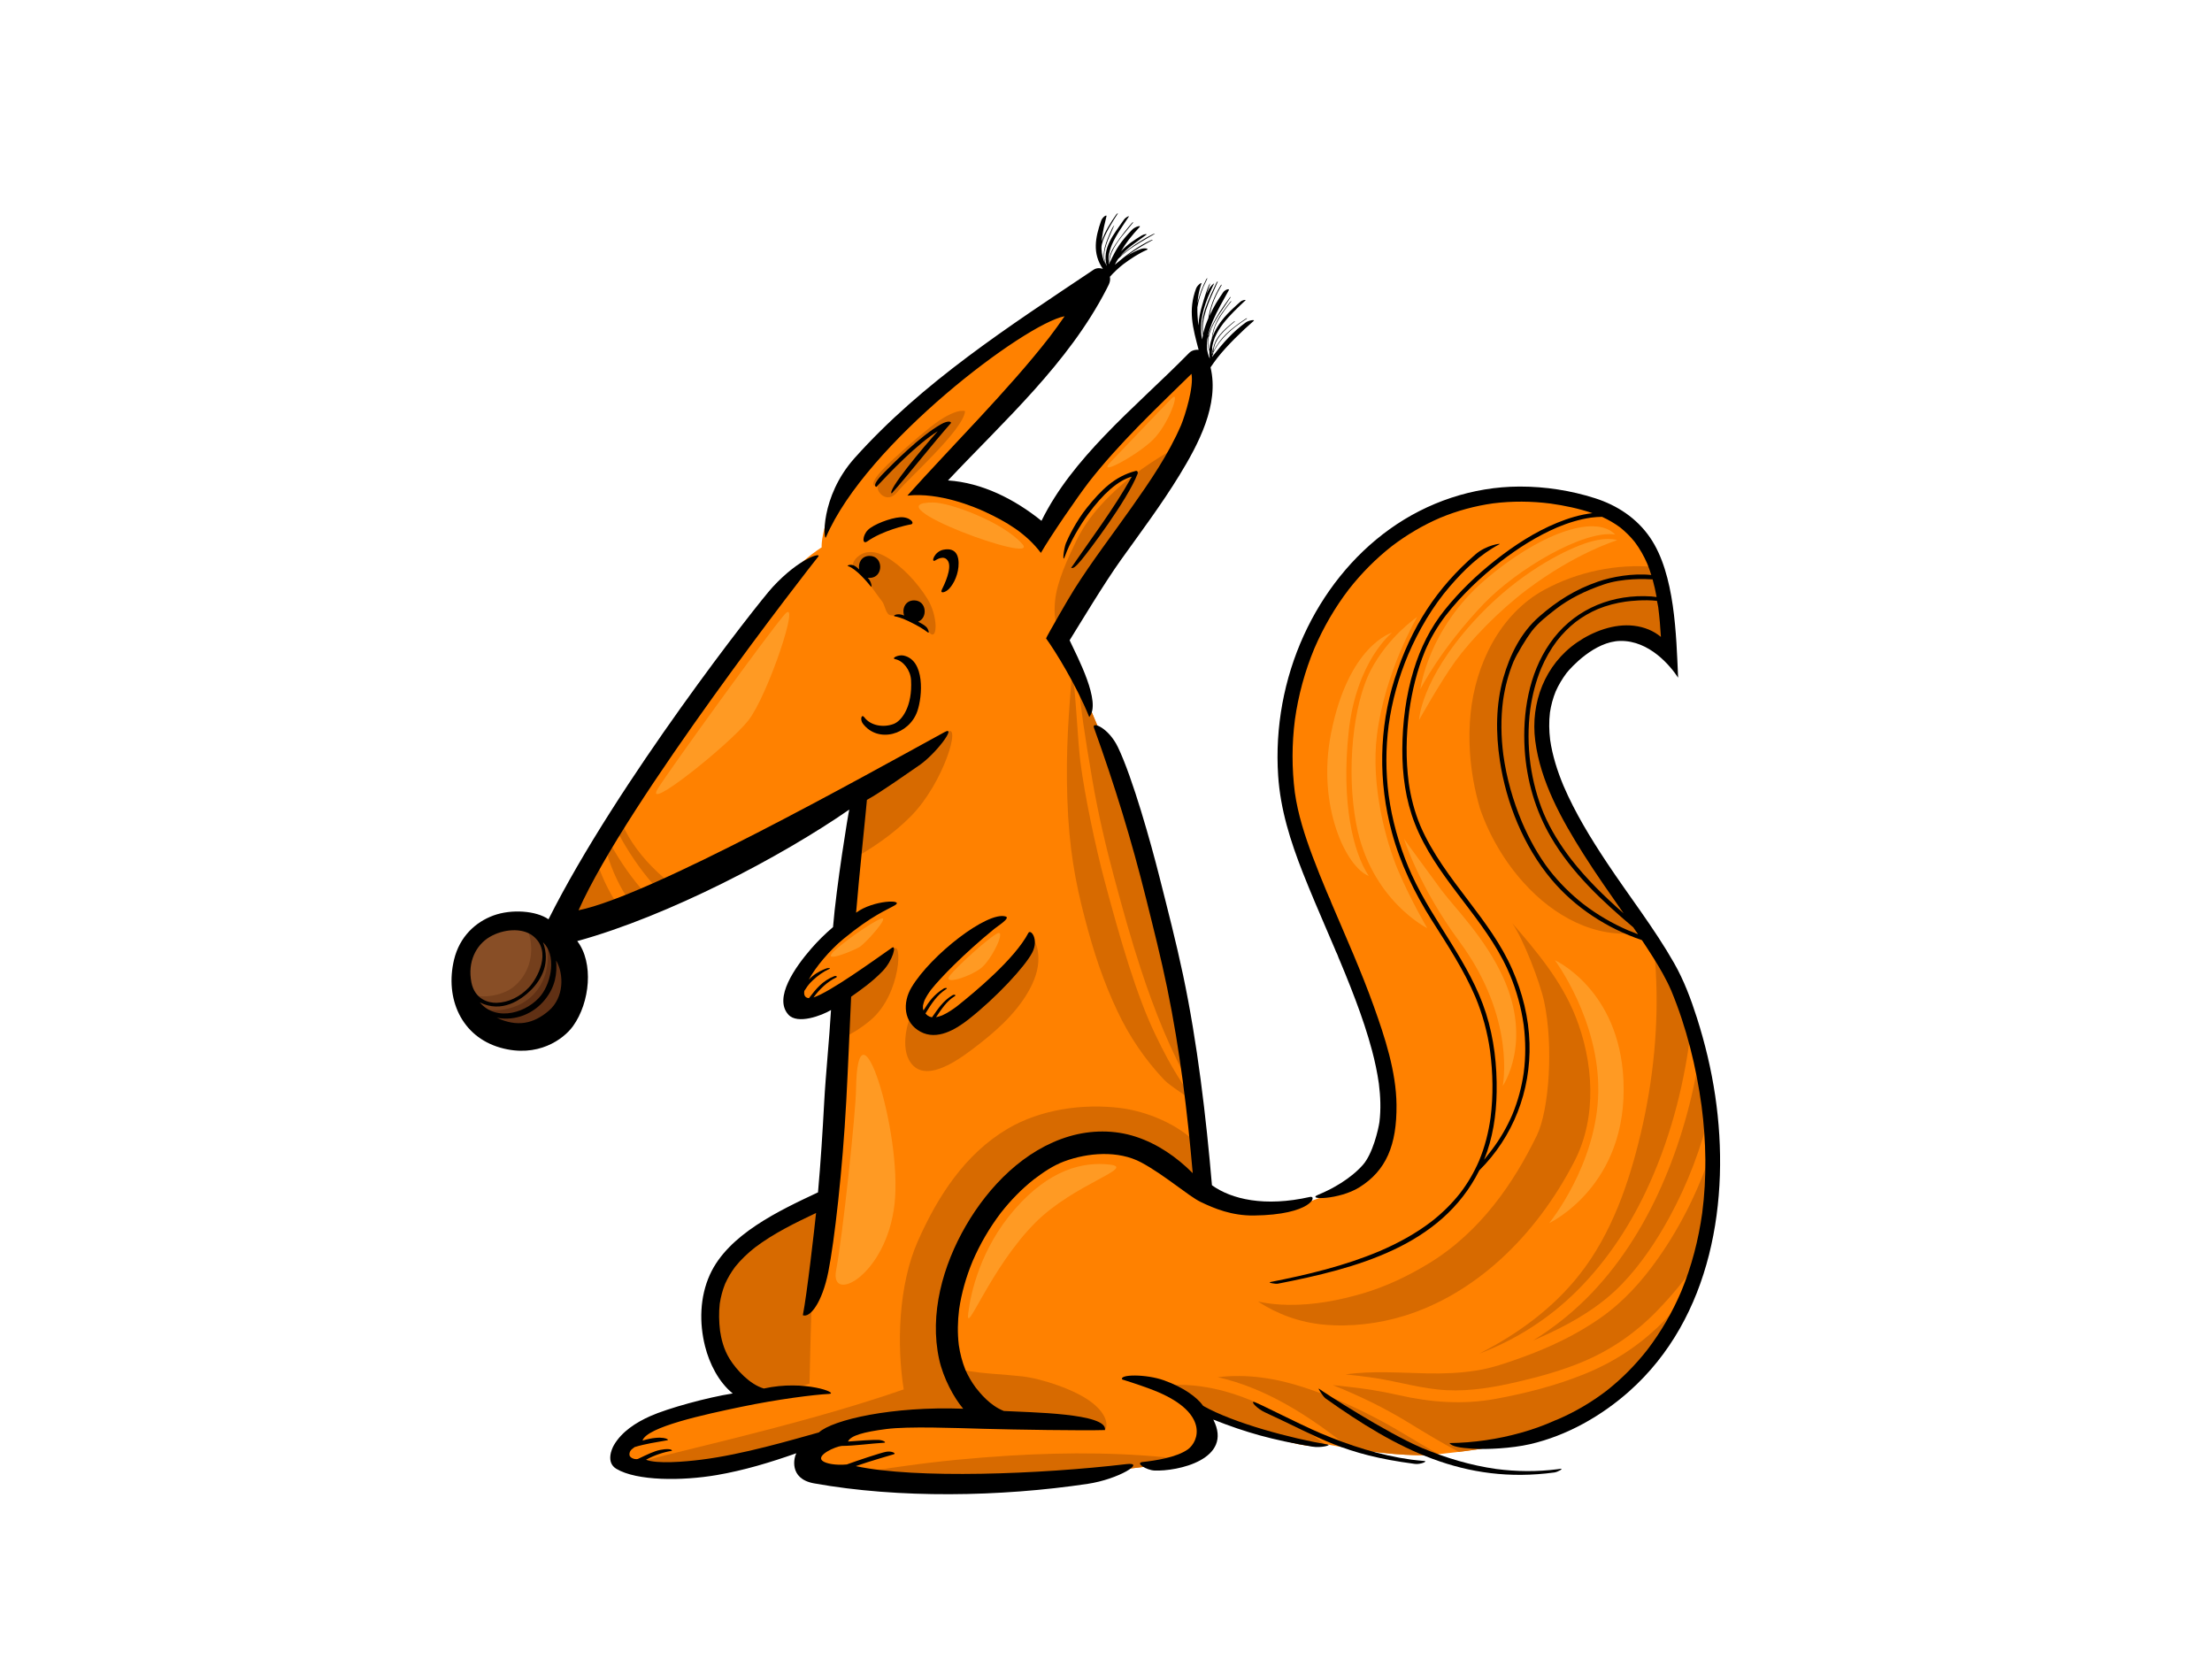 <?xml version="1.0" encoding="utf-8"?>
<!-- Generator: Adobe Illustrator 17.0.0, SVG Export Plug-In . SVG Version: 6.00 Build 0)  -->
<!DOCTYPE svg PUBLIC "-//W3C//DTD SVG 1.1//EN" "http://www.w3.org/Graphics/SVG/1.1/DTD/svg11.dtd">
<svg version="1.1" id="Layer_1" xmlns="http://www.w3.org/2000/svg" xmlns:xlink="http://www.w3.org/1999/xlink" x="0px" y="0px"
	 width="800px" height="600px" viewBox="0 0 800 600" enable-background="new 0 0 800 600" xml:space="preserve">
<g>
	<path fill="#884E26" d="M187.472,332.856c-11.072-0.098-24.441,6.696-19.769,24.754c4.667,18.058,29.113,25.375,38.451,9.03
		C215.491,350.293,204.286,333.015,187.472,332.856z"/>
	<path fill="#743F1C" d="M189.153,332.931c1.1,1.835,1.943,3.798,2.44,5.86c1.61,6.645-0.419,13.757-5.87,18.126
		c-4.341,3.475-12.395,4.573-17.604,2.112c5.55,17.011,28.941,23.515,38.034,7.61C215.179,350.843,205.015,334.181,189.153,332.931z
		"/>
	<path fill="#603014" d="M196.704,334.834c0.038,0.164,0.086,0.326,0.124,0.49c1.29,5.479,2.055,11.602,0.356,17.089
		c-1.787,5.767-6.009,10.017-11.758,11.9c-3.861,1.264-8.157,1.597-11.991-0.008c-1.429-0.593-2.761-1.318-4.031-2.125
		c7.218,14.603,28.242,19.343,36.749,4.46C213.639,353.538,207.923,339.837,196.704,334.834z"/>
	<path fill="#FF8100" d="M204.806,332.308c2.501-5.28,16.233-34.142,34.145-61.566c17.909-27.429,29.66-41.416,39.177-54.295
		c9.515-12.869,19.03-18.467,19.03-18.467s-1.121-17.351,24.067-41.418c25.185-24.07,74.44-52.612,74.44-52.612
		s-11.751,24.065-25.748,38.62c-13.992,14.55-32.459,32.459-32.459,32.459s13.99,1.121,22.947,6.158
		c8.952,5.04,15.671,11.753,15.671,11.753s10.633-17.346,25.185-32.461c14.552-15.113,31.906-29.1,31.906-29.1
		s6.156,10.07-4.48,29.663c-10.633,19.587-45.333,69.958-45.333,69.958s8.394,19.03,18.469,43.1
		c10.075,24.067,16.789,50.936,24.067,87.314c7.276,36.381,8.394,67.164,8.394,67.164s1.779,6.943,18.469,7.839
		c16.322,0.871,23.853-1.688,37.252-9.946c8.649-5.325,17.038-25.319,5.287-54.982c-11.756-29.665-42.539-88.993-27.984-125.934
		c14.553-36.941,38.615-66.606,87.87-67.164c49.258-0.558,49.815,61.006,49.815,61.006s-8.397-7.836-15.11-10.635
		c-6.716-2.796-25.188,6.716-29.665,20.15c-4.477,13.432-3.917,27.987,7.836,45.898c11.751,17.909,32.464,45.893,42.539,72.76
		c10.07,26.866,17.904,81.159-9.52,118.1c-27.427,36.939-67.722,38.62-81.156,40.296c-13.432,1.681-39.682-3.521-39.682-3.521
		s-3.415,2.405-17.967-2.075c-14.55-4.48-26.864-8.394-26.864-8.394s10.635,12.314-7.836,16.228
		c-18.469,3.919-44.215,5.04-68.843,6.721c-24.63,1.676-54.293,1.113-62.129-1.681c-7.836-2.799-3.917-10.075-3.917-10.075
		s-32.088,9.861-50.933,8.954c-18.845-0.908-24.628-3.359-15.113-12.874c9.518-9.515,18.472-7.837,29.663-11.193
		c11.198-3.359,15.113-4.477,15.113-4.477s-24.067-10.075-12.871-38.06c11.196-27.987,39.74-29.665,39.74-29.665l5.037-75.001
		c0,0-10.075,7.836-14.555,0.56c-4.477-7.276,16.791-26.309,16.791-26.309l3.92-46.454c0,0-22.947,13.992-54.293,27.984
		C223.838,330.63,199.768,342.941,204.806,332.308z"/>
	<path fill="#D76A00" d="M353.868,362.445c-3.561,3.821-7.842,8.096-12.985,9.641c-4.689,1.411-8.768-0.727-10.908-5.023
		c-0.071-0.141-0.121-0.282-0.164-0.422c-1.045,1.989-1.698,4.21-2.064,6.386c-0.563,3.326-0.641,7.397,1.067,10.438
		c5.065,9.008,17.336,0.154,22.747-3.899c7.675-5.752,15.504-12.465,20.322-20.892c2.15-3.76,3.801-7.988,3.665-12.392
		c-0.114-3.74-0.846-5.232-2.852-8.261C370.917,341.755,358.341,357.65,353.868,362.445z"/>
	<path fill="#D76A00" d="M429.278,159.928c-0.396,0.106-29.362,13.616-40.015,35.657c-3.023,6.259-7.047,14.802-7.69,21.783
		c-0.369,4.028-0.406,9.666,3.046,11.786c6.327-9.23,34.645-50.757,44.069-68.113C428.892,160.665,429.084,160.291,429.278,159.928z
		"/>
	<path fill="#D76A00" d="M339.548,152.212c-3.829,2.602-9.596,7.577-16.254,13.642c-6.655,6.065-9.464,10.206-5.822,10.047
		c-0.684,1.784,3.316,6.711,7.155,1.936c3.839-4.78,23.812-22.336,24.403-29.14C347.107,148.103,343.41,149.582,339.548,152.212z"/>
	<path fill="#D76A00" d="M215.961,311.923c-0.124-0.384-0.242-0.767-0.364-1.151c-5.709,10.835-9.575,18.972-10.792,21.536
		c-3.241,6.842,5.568,4.182,20.61-2.307C221.208,324.605,218.03,318.301,215.961,311.923z"/>
	<path fill="#D76A00" d="M235.536,325.511c-0.043-0.05-0.094-0.101-0.139-0.146c-5.025-5.346-9.49-11.294-13.195-17.626
		c-0.863-1.472-1.724-2.993-2.537-4.548c-0.366,0.671-0.727,1.338-1.083,1.996c0.487,2.097,1.088,4.159,1.787,6.173
		c2.019,5.818,5.033,11.875,9.088,16.869C231.404,327.369,233.433,326.46,235.536,325.511z"/>
	<path fill="#D76A00" d="M239.4,323.232c0.119,0.119,0.24,0.242,0.361,0.369c1.681-0.765,3.402-1.547,5.156-2.342
		c-0.162-0.111-0.323-0.225-0.482-0.341c-6.032-4.44-11.524-9.823-15.676-16.079c-1.956-2.95-3.667-6.176-4.689-9.568
		c-0.618,1.098-1.231,2.188-1.83,3.263c1.206,2.68,2.67,5.262,4.149,7.715C230.082,312.357,234.395,318.134,239.4,323.232z"/>
	<path fill="#D76A00" d="M320.634,201.5c-2.814-1.625-4.752-2.029-6.903-1.769c-3.601,0.437-6.247,4.28-4.929,5.318
		c3.937,3.104,6.951,8.286,10.201,12.422c1.184,1.507,1.28,4.805,3.11,5.033c2.367,0.295,3.899,0.818,5.618,1.63
		c1.209,0.563,5.772,2.214,8.578,4.879c2.812,2.66,2.96-6.214-0.883-12.427C331.578,210.376,325.909,204.551,320.634,201.5z"/>
	<path fill="#D76A00" d="M392.294,331.924c3.332,12.75,6.762,23.068,11.898,33.908c4.316,9.113,9.83,17.24,16.741,24.6
		c2.304,2.451,8.329,5.923,10.928,8.233c-4.215-7.231-7.246-10.353-14.047-24.554c-6.807-14.199-12.566-33.943-18.343-55.615
		c-3.218-12.069-7.14-30.503-8.727-42.895c-0.99-7.69-1.691-25.481-2.958-33.13c-1.201,15.173-2.367,28.252-1.774,46.297
		C386.6,306.81,388.962,319.176,392.294,331.924z"/>
	<path fill="#D76A00" d="M390.025,246.341c0.717,9.146,2.342,20.09,5.08,35.967c2.065,11.978,4.783,23.636,7.935,35.354
		c2.925,10.878,5.934,21.735,9.432,32.441c4.932,15.118,10.85,29.981,18.686,43.791c-1.229-9.694-2.93-20.802-5.267-32.482
		c-7.279-36.379-13.992-63.247-24.067-87.314C397.367,263.453,393.243,253.801,390.025,246.341z"/>
	<path fill="#D76A00" d="M342.521,264.806c-0.997,0.742-26.77,21.152-33.098,24.403l-1.857,21.983
		c7.96-4.427,15.559-9.601,21.876-15.999C341.342,283.146,347.846,260.959,342.521,264.806z"/>
	<path fill="#D76A00" d="M292.771,500.4c0.485-21.402,0.961-42.827,2.595-64.173c-7.551,1.28-27.813,6.756-36.828,29.291
		c-11.196,27.984,12.871,38.06,12.871,38.06s-1.542,0.439-5.454,1.598C275.036,504.249,284.107,503.219,292.771,500.4z"/>
	<path fill="#D76A00" d="M433.309,414.032c-7.082-7.438-18.525-12.102-28.073-13.298c-13.462-1.686-28.865,0.429-40.801,7.491
		c-15.466,9.144-25.344,24.532-32.472,40.624c-7.147,16.125-7.632,37.969-5.118,53.649c-40.379,14.048-92.592,24.554-97.029,26.917
		c2.567,1.961,2.41,2.249,11.93,2.708c18.846,0.906,50.933-8.954,50.933-8.954s-0.813,1.517-0.959,3.432
		c1.565-1.683,3.332-3.19,5.323-4.472c5.835-3.75,12.67-5.421,19.489-6.219c12.051-1.421,24.315,0.134,36.373-0.82
		c0.3-0.699,0.934-1.252,1.901-1.307c0.232-0.01,0.462-0.02,0.691-0.033c-1.837-3.016-4.278-5.638-6.352-8.515
		c-2.867-3.975-5.247-8.361-6.166-13.22c-1.704-8.97-0.189-18.757,2.241-27.477c2.597-9.311,6.855-18.356,12.276-26.349
		c5.739-8.47,12.902-15.723,22.346-20.004c9.843-4.467,20.635-5.399,31.109-2.655c8.351,2.188,16.064,6.123,23.229,10.875
		C434.056,424.006,433.796,419.729,433.309,414.032z"/>
	<path fill="#D76A00" d="M365.188,526.449c-12.849,0.79-25.662,1.989-38.41,3.808c-5.84,0.833-11.877,1.489-17.432,3.566
		c-0.979,0.361-1.953,0.745-2.933,1.126c12.831,1.229,33.968,1.224,52.314-0.025c24.628-1.681,50.373-2.802,68.843-6.721
		c0.475-0.101,0.926-0.207,1.363-0.32C407.813,525.24,386.416,525.157,365.188,526.449z"/>
	<path fill="#D76A00" d="M387.94,513.82c1.857-0.018,8.717,1.103,11.69,3.379c1.017-1.265,1.174-5.383-4.745-9.969
		c-5.919-4.583-17.919-8.629-25.347-9.464c-6.931-0.78-13.992-0.919-20.87-2.183c1.06,2.622,2.493,5.093,4.245,7.451
		c2.615,3.518,5.441,6.693,7.413,10.544C369.526,513.388,378.738,513.875,387.94,513.82z"/>
	<path fill="#D76A00" d="M417.762,501.43c5.103,1.204,10.07,2.993,14.462,5.838c2.615,1.691,4.909,3.672,6.918,5.886
		c4.722,1.494,13.427,4.227,23.128,7.216c11.453,3.523,16.004,2.784,17.425,2.312C461.432,508.845,440.443,498.159,417.762,501.43z"
		/>
	<path fill="#D76A00" d="M504.72,516.79c-10.353-5.999-21.314-11.11-32.681-14.878c-10.355-3.43-20.895-5.126-31.596-3.826
		c17.341,3.869,33.418,14.141,47.728,25.746c8.831,1.403,23.002,3.228,31.747,2.133c0.093-0.013,0.189-0.02,0.285-0.035
		C515.008,522.956,509.912,519.804,504.72,516.79z"/>
	<path fill="#D76A00" d="M546.904,333.865c4.093,5.833,10.083,21.438,11.569,28.413c3.402,15.973,1.817,39.208-2.668,48.41
		c-8.132,16.67-20.11,34.715-39.056,46.249c-7.418,4.518-15.421,8.341-23.719,10.795c-8.728,2.579-17.934,4.321-27.058,4.182
		c-3.652-0.053-7.395-0.388-11.009-1.199c7.064,4.591,15.098,7.556,23.81,8.359c9.623,0.891,19.923-0.336,29.191-3.213
		c25.218-7.826,47.256-28.242,61.516-56.004c8.23-16.024,6.812-35.965,0.303-52.311
		C564.689,354.753,555.874,344.241,546.904,333.865z"/>
	<path fill="#D76A00" d="M531.619,271.933L531.619,271.933c0.434,6.91,1.683,13.773,3.627,20.44
		c3.427,10.012,9.045,19.401,15.961,27.04c10.696,11.822,25.624,20.219,41.843,17.884c-0.303-2.062-0.654-4.122-1.052-6.173
		c-8.533-13.884-17.558-26.589-23.941-36.316c-11.753-17.911-12.314-32.467-7.836-45.898c4.477-13.435,22.949-22.947,29.665-20.15
		c6.713,2.799,15.11,10.635,15.11,10.635s-0.013-18.691-6.734-34.347c-13.462-1.239-27.752,1.729-39.712,8.245
		c-16.15,8.798-24.946,27.103-26.702,44.891c-0.447,4.485-0.515,8.992-0.242,13.477
		C531.612,271.754,531.617,271.842,531.619,271.933z"/>
	<path fill="#D76A00" d="M570.264,466.902c11.279-11.201,20.004-24.719,26.463-39.203c8.011-17.939,12.859-37.297,15.002-56.945
		c-0.374-1.098-0.75-2.161-1.133-3.185c-3.294-8.78-7.726-17.682-12.606-26.308c0.379,3.263,0.656,6.534,0.843,9.79
		c1.118,19.686-0.876,39.637-5.414,58.811c-4.275,18.048-10.545,36.316-22.126,51.052c-9.699,12.344-22.412,21.546-36.26,28.625
		C548.214,484.566,560.24,476.861,570.264,466.902z"/>
	<path fill="#D76A00" d="M614.767,380.998c-2.582,16.546-7.122,32.759-13.861,47.978c-6.688,15.115-15.739,29.375-27.553,41.015
		c-5.754,5.661-12.097,10.62-18.903,14.817c2.019-0.858,4.01-1.749,5.961-2.663c9.54-4.475,18.785-10.07,26.15-17.707
		c6.804-7.057,12.407-15.441,17.109-24.019c6.655-12.142,11.716-25.41,14.941-39.15
		C617.695,394.001,616.347,387.158,614.767,380.998z"/>
	<path fill="#D76A00" d="M599.642,455.133c-5.88,8.324-12.531,15.736-20.925,21.589c-8.75,6.11-18.497,10.696-28.519,14.297
		c-5.255,1.891-10.613,3.761-16.142,4.639c-5.961,0.947-11.973,1.164-18,1.043c-9.798-0.192-19.716-1.005-29.425,0.366
		c3.571,0.384,7.14,0.78,10.693,1.322c8.657,1.33,16.998,3.945,25.804,4.384c8.891,0.442,17.379-1.068,26-3.079
		c7.786-1.82,15.539-3.965,22.934-7.034c10.398-4.308,19.35-10.479,27.189-18.533c6.35-6.527,12.059-13.661,16.981-21.316
		c3.218-12.854,4.091-26.175,3.493-38.771C615.136,428.749,608.41,442.726,599.642,455.133z"/>
	<path fill="#D76A00" d="M322.999,343.494c-1.272,1.658-3.844,5.621-8.281,9.023c-4.437,3.402-10.948,7.837-10.948,7.837
		l-0.442,15.385c0,0,4.654-1.007,11.537-6.804C326.106,359.467,326.402,339.057,322.999,343.494z"/>
	<path fill="#D76A00" d="M600.535,479.019c-7.932,7.776-17.023,13.661-27.31,17.851c-10.305,4.195-21.286,7.019-32.219,9.033
		c-11.819,2.178-23.562,1.307-35.235-1.353c-6.153-1.401-12.263-2.38-18.54-3.041c-1.739-0.182-3.478-0.369-5.212-0.563
		c9.434,3.738,18.624,8.208,27.278,13.492c6.012,3.672,12.054,7.377,18.305,10.656c17.495-2.095,50.144-7.998,73.474-39.425
		c4.429-5.961,7.93-12.374,10.656-19.052C608.246,470.985,604.5,475.132,600.535,479.019z"/>
	<g>
		<path d="M314.496,201.051c-2.968,0-4.215,2.655-3.753,4.896c-0.621-0.52-1.348-1.406-2.648-1.638
			c-0.898-0.164-1.981,0.245-1.297,0.47c2.832,0.929,6.905,5.78,8.145,7.319c0.553,0.679,0.247-1.855-1.131-3.15
			c0.217,0.033,0.439,0.056,0.684,0.056C319.625,209.004,319.625,201.051,314.496,201.051z"/>
		<path d="M298.73,194.28c14.484-33.951,71.977-77.181,86.303-79.912c-1.787,2.625-3.662,5.194-5.59,7.718
			c-14.827,19.06-35.202,39.203-51.272,57.162c11.635-1.272,24.393,4.142,28.035,5.838c7.655,3.564,14.828,7.708,20.244,14.878
			c3.632-6.277,12.955-19.85,17.344-25.602c10.989-14.073,24.403-26.707,37.121-39.155c0.904,4.747-2.269,14.931-3.763,18.56
			c-4.591,10.651-11.251,20.35-17.912,29.784c-6.943,9.84-14.29,19.413-20.731,29.599c-2.183,3.455-9.734,16.609-10.186,17.73
			c3.299,4.54,10.941,16.887,15.615,28.434c4.538-5.224-4.346-21.836-7.094-27.742c3.627-5.825,12.505-20.62,18.558-29.08
			c7.221-10.098,14.691-20.044,21.17-30.642c6.855-11.203,14.467-25.541,11.239-38.981c0.78-1.148,1.587-2.277,2.428-3.385
			c3.518-4.48,8.879-9.686,13.175-13.417c0.669-0.578-1.822-0.21-2.852,0.54c-4.75,3.455-8.248,7.445-11.832,12.049
			c0-0.129,0.041-1.022,0.043-1.058c0.661-1.358,1.434-2.64,2.345-3.864c1.63-2.09,3.531-3.879,5.611-5.52
			c1.388-1.062,2.824-2.057,4.293-3.018c0.083-0.058-0.197-0.104-0.366,0.007c-5.888,3.952-9.164,6.761-11.847,11.945
			c0.007-0.048,0.007-0.094,0.013-0.141c0.159-1.065,0.429-2.06,0.838-3.056c0.429-0.911,0.946-1.739,1.552-2.544
			c1.59-1.974,3.536-3.586,5.474-5.209c0.073-0.063-0.237-0.035-0.517,0.197c-3.773,3.145-7.175,5.941-7.516,10.815
			c-0.104-0.477-0.194-0.959-0.265-1.449c0.005-0.066,0.005-0.131,0.015-0.202c0.197-1.196,0.517-2.337,0.957-3.47
			c0.785-1.817,1.815-3.468,3.001-5.048c2.41-3.074,5.257-5.729,8.081-8.409c0.356-0.333-1.07-0.184-1.888,0.54
			c-4.45,3.94-8.026,7.309-10.1,12.872c0.098-0.5,0.51-2.801,1.075-4.19c1.194-2.706,2.885-5.096,4.679-7.43l0,0
			c0.386-0.495,0.78-0.989,1.171-1.481c0.058-0.073-0.26,0.025-0.426,0.229c-4.253,5.403-6.118,8.246-6.691,13.303
			c-0.467,1.307-0.765,2.668-0.856,4.084c-0.131-0.237-0.378-1.045-0.439-1.754c-0.058-0.714-0.056-1.729,0.157-2.784
			c0.209-1.055,0.598-2.241,1.047-3.329c0,0.005-0.002,0.01-0.005,0.015c1.792-4.081,4.548-7.511,6.938-11.239
			c0.048-0.073-0.154-0.098-0.293,0.094c-2.804,3.882-4.626,6.466-6.423,10.184c-0.555,1.156-1.052,2.41-1.353,3.687
			c-0.003-0.015-0.025-0.298-0.038-0.427c0.396-1.661,0.954-3.276,1.603-4.871c1.656-3.879,3.798-7.501,5.827-11.188
			c0.374-0.679-1.368-0.263-2.067,0.79c-1.984,2.971-3.21,4.73-4.909,8.483c0.401-2.117,0.868-3.849,1.696-5.865
			c0,0.003,0,0.007-0.003,0.01c0.805-1.863,1.734-3.649,2.761-5.396c0.045-0.073-0.285,0-0.553,0.454
			c-2.256,3.829-3.647,7.382-4.336,11.688c-0.798,1.827-1.459,3.695-1.868,5.562c-0.013-0.071-0.03-0.144-0.046-0.217
			c-0.144-1.274-0.126-2.516,0.015-3.788c0.439-3.102,1.497-6.039,2.706-8.919c0,0.005-0.005,0.015-0.01,0.023
			c0.853-1.999,1.779-3.97,2.642-5.964c0.033-0.073-0.32,0.073-0.462,0.376c-2.63,5.691-6.373,12.45-4.949,18.969
			c-0.106,0.545-0.189,1.088-0.247,1.633c-0.104-0.482-0.204-0.969-0.275-1.469c-0.209-1.903-0.179-3.776,0.045-5.676
			c0.416-2.799,1.214-5.477,2.279-8.092c0.583-1.345,1.519-3.607,2.214-4.899c0.204-0.379-0.512,0.187-1.098,0.866
			c-0.583,0.679-1.148,1.736-1.641,2.844c0.442-1.292,0.906-2.574,1.383-3.849c0.028-0.076-0.237,0.139-0.558,0.792
			c-0.328,0.659-1.605,4.351-2.38,7.168c-0.727,2.332-1.204,4.727-1.315,7.135c-0.015-0.05-0.03-0.103-0.045-0.154
			c-0.263-2.102-0.399-4.205-0.358-6.307c0.404-2.559,1.201-4.995,2.191-7.382c-0.005,0.007-0.01,0.015-0.013,0.022
			c0.459-1.06,0.944-2.105,1.454-3.14c0.038-0.076-0.288,0.083-0.379,0.278c-1.358,2.774-2.511,5.494-3.185,8.652
			c0.038-0.654,0.093-1.302,0.169-1.956c0.263-1.731,0.661-3.404,1.227-5.068c0.22-0.644-1.484,0.565-1.948,1.83
			c-2.925,7.885-1.176,14.161,0.936,22.149c-1.247-0.134-2.582,0.255-3.417,1.103c-10.037,10.229-20.816,19.693-30.715,30.059
			c-8.801,9.212-17.074,19.214-22.702,30.675c-9.727-7.821-21.447-13.783-33.812-14.608c20.501-21.786,43.412-42.234,57.271-69.059
			c0.293-0.57,0.578-1.138,0.856-1.714c0.462-0.929,0.629-1.941,0.429-2.887c1.484-1.643,3.084-3.155,4.828-4.523
			c2.519-1.883,5.643-3.962,8.533-5.199c0.906-0.384-0.699-0.818-2.125-0.326c-1.429,0.492-3.417,1.411-5.363,2.693
			c3.066-2.229,6.292-4.197,9.654-5.966c0.091-0.05-0.326-0.068-0.621,0.073c-4.654,2.148-8.929,5.33-13.116,8.901
			c0-0.002,0-0.002,0.005-0.005c0.333-0.732,0.724-1.416,1.171-2.077c0.939-0.967,1.961-1.86,3.034-2.7
			c3.228-2.443,6.769-4.382,10.259-6.403c0.096-0.056-0.242-0.081-0.883,0.225c-2.246,1.078-8.003,4.47-11.625,7.852
			c1.216-1.428,2.617-2.668,4.096-3.831c1.764-1.348,3.594-2.594,5.358-3.932c0.404-0.308-0.78-0.275-1.691,0.285
			c-3.039,1.873-4.947,3.079-7.486,5.704c0.863-1.446,1.804-2.852,2.827-4.21c1.237-1.588,2.544-3.097,3.914-4.566
			c0.586-0.633-1.567-0.247-2.852,1.108c-4.023,4.245-5.558,6.58-7.975,11.794c-0.041-0.454-0.033-0.883,0.01-1.335
			c0.139-0.825,0.381-1.59,0.699-2.36c0.929-2.064,2.223-3.917,3.599-5.706c1.376-1.759,2.87-3.425,4.232-5.192
			c0.056-0.071-0.285,0.005-0.426,0.156c-0.934,1.005-4.172,4.99-5.994,7.756c-1.295,1.964-2.706,4.535-2.251,6.971
			c-0.041,0.086-0.083,0.174-0.119,0.265c-0.046-0.177-0.086-0.351-0.119-0.525c-0.106-0.891-0.091-1.757,0.015-2.645
			c0.227-1.34,0.623-2.602,1.128-3.856c1.597-3.662,3.952-6.865,6.14-10.186c0.242-0.361-1.083,0.098-1.87,1.244
			c-3.389,4.929-8.026,10.212-6.115,16.624c-0.091-0.162-0.179-0.326-0.263-0.495c0.003,0.01,0.005,0.015,0.008,0.023
			c-0.311-0.757-0.507-1.479-0.634-2.284c-0.058-0.78-0.038-1.529,0.045-2.307c0.305-1.85,0.939-3.571,1.653-5.3
			c0.585-1.376,1.575-3.672,1.832-4.207c0.252-0.538-0.538,0.598-0.798,1.169c-2.198,4.863-3.814,8.609-2.383,12.564
			c-0.174-0.316-0.336-0.644-0.485-0.982c-0.353-0.939-0.588-1.883-0.75-2.869c-0.116-1.007-0.26-2.027-0.01-3.104
			c0.843-3.594,3.947-8.356,5.825-11.241c0.048-0.073-0.399,0.093-0.608,0.396c-1.946,2.809-4.071,5.966-5.267,9.755
			c0.038-0.522,0.088-1.052,0.154-1.58c0.366-2.557,0.967-5.058,1.58-7.559c0.159-0.659-1.438,0.252-1.943,1.683
			c-2.115,6.06-3.236,11.761,0.641,17.381c-0.454-0.164-0.939-0.257-1.426-0.257c-0.674,0-1.345,0.172-1.916,0.555
			c-30.672,20.559-61.869,40.611-86.484,68.156C296.466,179.795,297.877,196.273,298.73,194.28z M438.409,129.066
			c-0.025-0.184-0.043-0.371-0.053-0.558c0.066-0.154,0.139-0.305,0.207-0.457c-0.013,0.232-0.008,0.777,0.023,0.79
			C438.528,128.917,438.467,128.993,438.409,129.066z M438.551,127.665c-0.073,0.159-0.151,0.318-0.222,0.474
			c-0.03-0.565-0.033-1.128-0.002-1.696C438.384,126.848,438.457,127.251,438.551,127.665z M436.62,122.893
			c0.068-0.447,0.157-0.896,0.253-1.335c0.018,0.141,0.03,0.275,0.045,0.416c-0.315,1.686-0.257,3.392,0.467,4.947
			c-0.038,0.909,0.018,1.837,0.174,2.791c-0.005-0.007-0.005-0.013-0.008-0.018c-0.124-0.237-0.235-0.477-0.338-0.722
			c-0.28-0.762-0.482-1.525-0.623-2.327C436.451,125.386,436.476,124.152,436.62,122.893z"/>
		<path d="M473.788,432.883c-16.372,3.708-28.418,0.851-35.47-4.222c-2.115-24.789-5.298-51.673-10.436-75.987
			c-2.529-11.978-5.6-23.845-8.601-35.712c-2.991-11.847-9.621-35.634-14.984-46.769c-3.374-7.016-9.53-9.432-8.657-7.009
			c7.493,20.796,13.54,40.475,18.883,61.907c2.67,10.726,5.386,21.453,7.614,32.282c2.309,11.214,4.144,22.518,5.669,33.86
			c1.454,10.991,2.599,22.013,3.566,33.055c-5.815-5.815-12.672-10.575-20.541-13.164c-3.912-1.285-8.013-1.903-12.112-1.903
			c-4.031,0-8.061,0.593-11.928,1.729c-16.284,4.778-29.203,18.088-37.509,32.429c-8.263,14.259-13.24,31.856-9.613,48.276
			c1.487,6.744,5.295,13.841,8.692,17.829c-25.71-0.962-47.143,3.983-52.2,8.574c-10.095,2.801-27.452,7.963-42.529,9.855
			c-6.141,0.77-16.047,1.598-19.981,0.028c2.897-1.618,6.456-2.809,9.358-3.228c0.063-0.765-2.161-0.765-4.313-0.318
			c-2.148,0.447-4.485,1.578-8.008,3.263c-1.189,0.295-2.966-0.444-3.041-1.487c-0.126-1.769,1.497-2.425,1.89-2.819
			c3.856-1.189,7.867-1.751,11.842-2.473c0.929-0.172-1.716-2.049-9.007,0.126c1.499-4.924,22.528-9.462,35.722-12.208
			c13.197-2.746,26.251-4.397,31.747-4.672c3.864-0.197-8.796-5.227-23.59-1.951c-5.133-1.487-9.944-6.845-12.281-10.56
			c-2.335-3.708-3.145-7.587-3.554-10.305c-0.399-3.273-0.479-6.552-0.109-9.83c0.371-2.451,1-4.828,1.921-7.13
			c0.984-2.198,2.201-4.245,3.634-6.168c2.102-2.62,4.538-4.924,7.168-7.004c6.766-5.113,14.454-8.864,22.106-12.48
			c-0.51,5.038-3.319,29.751-4.778,36.974c2.665,1.042,7.009-4.674,9.207-15.668c2.201-10.991,5.154-36.772,6.499-61.862
			c0.674-12.541,1.176-25.102,1.759-37.66c3.745-2.67,7.46-5.232,11.299-9.167c3.826-3.919,5.237-9.793,3.458-8.546
			c-6.761,4.729-22.472,16.089-28.36,17.97c2.173-3.008,5.012-5.689,8.149-7.188c0.694-0.331,0-0.765-0.712-0.477
			c-4.222,1.709-6.491,4.515-9.091,7.922c-1.441-0.121-1.908-1.1-1.671-2.617c0.167-0.212,0.32-0.442,0.475-0.699
			c0.712-1.176,1.537-2.143,2.536-3.087c1.754-1.656,3.816-3.167,6.022-4.169c0.699-0.32-0.338-0.442-1.052-0.177
			c-1.35,0.495-3.286,1.365-4.952,2.746c-0.497,0.406-0.971,0.848-1.426,1.307c2.521-4.606,7.539-10.6,12.513-14.699
			c10.368-8.546,15.953-10.603,18.626-12.19c3.713-2.218-7.874-1.923-14.017,2.685c0.944-11.806,3.821-39.069,3.917-40.805
			c5.467-3.029,13.621-8.917,18.795-12.422c6.161-4.172,13.841-14.58,9.341-12.122c-29.965,16.385-106.503,59.214-132.431,64.469
			c17.392-39.218,84.057-124.72,86.669-127.877c1.385-1.666-6.617,0.325-16.47,10.984c-5.252,5.681-56.234,70.619-81.061,120.154
			c-4.505-3.129-13.391-3.753-19.9-1.38c-6.511,2.382-12.266,7.64-14.272,16.024c-3.329,13.952,2.62,27.772,16.776,31.795
			c13.487,3.834,22.861-3.082,26.258-7.801c6.176-8.589,7.531-22.992,1.527-30.753c33.125-9.119,73.915-30.609,98.389-47.564
			c-0.371,1.307-4.667,27.697-5.881,42.499c-2.827,2.418-5.482,5.025-7.89,7.798c-5.749,6.62-13.722,17.821-8.25,23.871
			c3.301,3.644,12.074,0.333,15.413-1.671c-0.606,10.55-1.928,23.33-2.466,33.373c-0.585,10.868-1.274,21.733-2.239,32.573
			c-13.952,6.564-32.497,15.188-39.109,29.781c-3.645,8.049-3.877,17.392-1.739,25.89c1.562,6.226,4.914,12.947,10.007,17.051
			c-9.005,1.398-23.482,5.353-29.892,8.23c-5.076,2.274-10.191,5.525-13.063,10.431c-0.853,1.459-2.933,6.322,0.853,8.594
			c7.415,4.449,23.827,4.402,36.32,2.264c9.82-1.683,19.398-4.571,28.794-7.892c-0.772,1.239-2.948,9.204,6.385,10.888
			c30.576,5.517,67.454,4.899,99.005,0.177c11.231-1.681,21.258-7.993,14-7.135c-31.083,3.672-76.313,5.404-97.897,0.722
			c5.573-1.951,12.889-3.998,13.79-4.293c0.908-0.29-0.727-1.254-2.802-0.886c-2.077,0.369-11.037,3.397-14.227,4.578
			c-3.781,0.373-7.675-0.235-8.912-1.388c-2.13-1.981,4.672-5.043,6.994-5.305c5.139-0.063,10.272-0.856,15.408-1.161
			c0.979-0.055-0.3-0.951-2.082-1.024c-1.779-0.073-7.804,0.313-10.976,0.591c0.891-2.148,5.709-3.483,13.868-4.523
			c8.159-1.035,24.549-0.371,35.377-0.076c10.827,0.3,35.813,0.696,43.682,0.449c1.111-6.156-27.394-6.37-36.565-6.9
			c-5.118-1.999-8.664-6.572-10.166-8.45c-1.487-1.999-2.728-4.152-3.74-6.428c-1.156-2.887-1.933-5.898-2.385-8.975
			c-0.512-4.278-0.424-8.604,0.109-12.879c0.866-5.979,2.562-11.814,4.866-17.397c2.688-6.239,6.128-12.139,10.242-17.551
			c3.505-4.467,7.475-8.563,11.932-12.086c3.387-2.567,6.943-4.997,10.928-6.486c8.548-3.19,19.603-4.081,27.906,0.371
			c8.306,4.449,17.134,12.17,21.412,14.242c5.098,2.471,11.372,5.03,19.31,4.942C474.485,439.371,476.491,432.27,473.788,432.883z
			 M195.75,359.889c-4.666,6.092-16.019,10.012-22.225,2.635c7.96,3.998,14.886-0.881,18.495-4.444
			c3.907-3.862,7.112-9.959,4.356-17.309C201.262,345.369,199.488,355.007,195.75,359.889z M170.502,355.346
			c-1.512-7.514,1.719-13.611,6.602-16.486c4.881-2.882,11.693-3.417,15.577-0.426c7.203,5.557,1.575,15.61-1.502,18.797
			c-3.074,3.183-7.12,5.335-11.584,5.452C176.622,362.761,171.718,361.39,170.502,355.346z M198.506,365.522
			c-5.507,4.755-11.456,6.029-18.848,2.559c7.082,1.318,13.452-1.668,17.344-6.438c3.902-4.785,4.508-9.515,4.131-14.275
			C204.013,352.377,204.013,360.764,198.506,365.522z"/>
		<path d="M371.926,337.416c-4.942,9.432-19.403,21.412-25.841,26.53c-1.666,1.259-3.415,2.408-5.32,3.276
			c-0.73,0.282-1.469,0.507-2.236,0.664c1.943-2.839,3.803-5.815,6.779-7.614c0.656-0.396-0.189-0.724-0.851-0.326
			c-3.405,2.057-5.128,4.811-7.377,7.975c-0.293-0.063-0.583-0.136-0.868-0.235c-0.278-0.136-0.545-0.293-0.808-0.469
			c-0.242-0.212-0.47-0.447-0.692-0.681c2.039-3.347,4.134-6.706,7.526-8.846c0.649-0.411-0.363-0.538-1.012-0.126
			c-3.412,2.155-5.171,4.523-7.236,7.874c-0.076-0.235-0.141-0.472-0.192-0.709c-0.015-0.341-0.013-0.679,0.008-1.02
			c0.131-0.646,0.316-1.272,0.548-1.888c0.651-1.388,1.479-2.675,2.398-3.904c3.486-4.374,11.706-12.864,22.823-21.963
			c1.335-1.093,5.946-3.937,4.152-4.49c-6.542-2.029-27.012,13.868-34.041,25.592c-3.339,5.56-2.976,12.743,3.251,16.092
			c5.994,3.223,12.715-0.833,17.402-4.523c10.093-7.935,20.35-19.08,22.939-24.024C375.856,339.662,372.729,335.884,371.926,337.416
			z"/>
		<path d="M391.193,202.416c2.362-2.829,16.526-21.48,20.244-31.083c0.169-0.437,0.043-1.212-0.765-0.994
			c-7.557,1.981-12.41,6.872-17.589,13.311c-3.899,4.846-6.728,10.742-7.556,12.748c-0.825,2.009-1.446,7.849-0.353,4.722
			c1.65-4.722,5.295-10.996,8.442-15.274c5.252-7.15,10.678-12.107,15.703-13.447c-6.433,11.557-14.82,22.586-21.929,32.974
			C388.124,205.606,388.834,205.253,391.193,202.416z"/>
		<path d="M322.5,178.458c6.357-7.135,15.022-18.224,21.364-25.377c0.411-0.47-0.777-1.216-3.541,0.356
			c-7.675,4.366-17.313,14.191-20.519,17.422c-3.208,3.231-3.917,4.883-2.854,5.239c4.957-5.313,14.401-15.229,22.2-20.145
			C333.824,161.861,320.725,177.514,322.5,178.458z"/>
		<path d="M323.534,222.887c0.82,0.147,2.544,0.527,5.03,1.754c3.811,1.873,4.889,2.559,6.996,4.071
			c0.714,0.51,0.177-1.262-0.555-1.958c-0.73-0.704-1.605-1.196-2.958-1.92c3.602-1.353,3.114-7.698-1.469-7.698
			c-3.223,0-4.417,3.142-3.589,5.479C324.471,221.514,322.75,222.746,323.534,222.887z"/>
		<path d="M329.344,189.671c1.812-0.295-0.237-2.832-3.778-2.6c-3.541,0.24-9.679,2.6-11.688,4.606
			c-2.001,2.009-2.153,5.482-0.202,4.111C319.196,191.912,327.532,189.966,329.344,189.671z"/>
		<path d="M340.654,213.198c-0.845,1.671,1.333,1.098,2.617-0.275c1.772-1.885,3.473-5.434,3.422-9.326
			c-0.02-1.752-0.469-5.785-5.522-4.775c-3.289,0.654-4.616,4.788-2.966,3.894c0.358-0.197,3.299-2.299,4.71,0.295
			C344.333,205.606,341.474,211.59,340.654,213.198z"/>
		<path d="M620.314,396.212c-1.416-9.52-3.672-18.911-6.595-28.083c-2.191-6.857-4.697-13.558-8.261-19.825
			c-7.185-12.624-16.231-24.153-24.259-36.24c-5.913-8.904-11.541-18.098-15.764-27.941c-2.208-5.315-3.975-10.825-4.803-16.534
			c-0.401-3.296-0.467-6.615-0.071-9.914c0.396-2.615,1.08-5.156,2.07-7.604c1.055-2.367,2.372-4.578,3.925-6.653
			c1.686-2.123,10.148-11.438,19.401-11.62c10.572-0.202,18.209,9.068,20.955,13.295c-0.682-15.355-1.113-37.446-10.118-50.636
			c-4.801-7.034-11.892-11.706-19.936-14.272c-8.712-2.781-17.929-4.215-27.076-4.215c-0.116,0-0.229,0-0.343,0
			c-16.778,0.066-33.216,5.628-46.822,15.38c-13.555,9.717-24.135,23.232-31.046,38.357c-7.228,15.834-10.451,33.4-9.315,50.767
			c0.805,12.284,4.442,23.714,8.914,35.102c1.406,3.571,2.872,7.117,4.361,10.651c0.06,0.209,0.144,0.401,0.245,0.578
			c0.982,2.317,1.974,4.634,2.963,6.951c1.322,3.082,2.647,6.161,3.96,9.247c0.293,0.699,0.596,1.547,1.002,2.274
			c0.24,0.798,0.629,1.593,0.924,2.297c0.674,1.613,1.343,3.231,2.004,4.856c1.254,3.084,2.476,6.189,3.647,9.308
			c2.244,5.959,4.291,12.008,5.933,18.167c1.047,3.94,1.901,7.94,2.474,11.981c0.588,4.616,0.777,9.288,0.209,13.921
			c-0.406,2.728-2.405,11.471-6.029,15.539c-4.5,5.05-11.123,8.707-16.021,10.709c-4.894,2.004,7.496,1.903,14.785-2.647
			c9.654-6.025,13.596-15.214,13.439-29.887c-0.126-11.978-4.192-24.347-8.195-35.53c-4.53-12.677-10.047-24.979-15.312-37.36
			c-0.306-0.714-0.563-1.608-0.984-2.35c-0.207-0.575-0.49-1.141-0.722-1.691c-1.787-4.27-3.526-8.561-5.149-12.902
			c-2.806-7.493-5.287-15.153-6.41-23.098c-1.106-8.732-1.09-17.556,0.025-26.283c1.242-8.869,3.599-17.531,7.041-25.799
			c3.276-7.614,7.438-14.797,12.468-21.379c4.556-5.805,9.752-11.065,15.562-15.618c5.391-4.109,11.231-7.559,17.46-10.244
			c6.143-2.544,12.556-4.298,19.136-5.224c6.908-0.866,13.868-0.813,20.771,0.068c5.103,0.722,10.264,1.794,15.173,3.475
			c-4.379,0.497-8.692,1.82-12.76,3.486c-8.089,3.311-15.496,8.164-22.349,13.545c-6.711,5.272-12.94,11.264-18.29,17.922
			c-5.214,6.492-8.818,13.793-11.244,21.743c-2.819,9.227-4.063,18.982-4.119,28.613c-0.053,9.232,1.186,18.5,4.591,27.116
			c7.264,18.406,22.755,31.848,31.836,49.222c0.886,1.691,1.686,3.422,2.438,5.176c2.455,5.876,4.164,12.014,5.04,18.326
			c0.727,5.729,0.755,11.501,0.005,17.228c-0.734,5.184-2.092,10.232-4.091,15.07c-1.961,4.586-4.462,8.884-7.473,12.859
			c0.005-0.005,0.01-0.013,0.015-0.02c-1.184,1.529-2.077,2.645-2.791,3.574c3.16-7.743,4.409-16.16,4.545-24.486
			c0.159-9.639-0.929-19.327-3.862-28.53c-5.822-18.288-18.974-32.82-26.859-50.103c-0.406-0.883-0.787-1.774-1.168-2.668
			c-3.483-8.372-5.936-17.109-7.17-26.101c-1.088-8.417-1.095-16.912,0.01-25.332c-0.003,0.015-0.005,0.028-0.005,0.043
			c1.209-8.755,3.591-17.283,7.016-25.43c-0.018,0.03-0.033,0.063-0.043,0.096c0.015-0.043,0.033-0.086,0.056-0.131
			c0.007-0.018,0.012-0.035,0.02-0.05c-0.005,0.01-0.01,0.028-0.015,0.038c3.778-8.806,8.879-17.528,15.146-24.771
			c5.255-6.075,10.842-11.488,17.942-15.229c0.687-0.363-4.762,0.247-8.778,3.74c-13.811,12.003-23.121,26.013-29.166,44.942
			c-5.742,17.992-5.946,37.355-1.02,55.557c3.054,11.292,8.154,21.859,14.398,31.717c5.716,9.025,11.64,18.025,15.84,27.889
			c2.592,6.241,4.346,12.735,5.277,19.426c1.04,7.97,1.204,16.157,0.182,24.145c-0.742,5.34-2.072,10.575-4.142,15.565
			c-1.789,4.162-4.058,8.066-6.812,11.668c-3.029,3.869-6.542,7.299-10.408,10.325c-5.769,4.419-12.175,7.889-18.845,10.746
			c-12.64,5.323-26.066,8.53-39.498,11.16c-0.974,0.194,1.863,0.775,2.842,0.578c28.065-5.497,59.037-13.462,72.785-40.974
			c12.238-12.13,18.669-28.711,18.157-46.035c-0.268-9.174-2.542-18.207-6.211-26.591c-3.96-9.051-9.901-17.023-15.842-24.845
			c-6.516-8.578-13.131-17.19-17.422-27.149c-2.08-5-3.44-10.184-4.2-15.537c-1.115-8.49-0.959-17.109,0.131-25.594
			c1.037-7.566,2.837-15.035,5.754-22.104c1.961-4.588,4.442-8.821,7.468-12.783c5.722-7.357,12.559-13.841,19.898-19.565
			c6.315-4.856,13.086-9.172,20.42-12.327c3.935-1.643,8.006-2.928,12.236-3.546c1.34-0.172,2.678-0.268,4.015-0.283
			c2.314,1.06,4.507,2.327,6.554,3.839c1.956,1.562,3.715,3.321,5.28,5.27c1.822,2.428,3.301,5.058,4.513,7.839
			c0.545,1.343,1.022,2.708,1.454,4.086c-6.721-0.712-14.192,0.651-19.242,2.39c-8.19,2.816-14.77,6.953-21.294,12.647
			c-6.605,5.762-10.577,13.773-12.97,22.174c-2.761,9.704-2.759,20.029-1.259,29.938c2.322,15.385,8.583,30.937,18.618,42.913
			c8.578,10.242,20.153,17.717,32.759,21.995c1.368,2.054,2.718,4.119,4.033,6.209c2.436,3.871,4.757,7.846,6.572,12.051
			c5.502,13.253,9.03,27.535,10.976,41.732c1.666,12.826,1.893,25.829,0.23,38.673c-1.358,9.729-3.821,19.277-7.579,28.363
			c-3.208,7.506-7.286,14.583-12.236,21.076c-4.331,5.53-9.247,10.509-14.772,14.855c-5.393,4.114-11.231,7.576-17.457,10.272
			c-0.422,0.172-0.846,0.341-1.265,0.507c-3.998,1.807-8.137,3.273-12.278,4.429c-8.344,2.337-17.097,3.627-25.849,3.73
			c0.911,1.227,3.73,1.747,8.626,2.042c4.891,0.298,13.813-0.109,20.481-1.636c13.364-3.066,25.92-10.216,36.008-19.204
			C619.088,476.586,625.907,433.912,620.314,396.212z M590.884,226.304c-7.135-0.83-14.757,2.054-20.547,6.052
			c-11.597,8.011-16.867,21.826-15.092,35.566c1.908,14.805,9.535,28.441,17.374,40.879c4.621,7.334,9.631,14.406,14.582,21.516
			c-6.86-6.014-13.396-12.374-19.012-19.598c-3.917-5.121-7.37-10.608-9.899-16.551c-2.365-5.714-3.927-11.716-4.788-17.833
			c-0.871-6.59-0.926-13.258-0.056-19.85c0.729-5.113,2.011-10.133,4.003-14.903c1.497-3.493,3.362-6.794,5.653-9.823
			c1.994-2.564,4.26-4.866,6.817-6.865c2.461-1.865,5.123-3.402,7.963-4.621c3.243-1.328,6.623-2.203,10.093-2.696
			c1.913-0.242,6.64-0.785,11.292-0.27c0.156,0.921,0.326,1.363,0.457,2.289c0.464,3.571,0.757,7.163,0.972,10.754
			C598.052,228.147,594.733,226.754,590.884,226.304z M588.976,336.53c-5.828-2.506-11.307-5.701-16.342-9.568
			c-4.566-3.589-8.672-7.675-12.253-12.243c-4.078-5.338-7.286-11.223-9.939-17.389c0-0.005-0.003-0.005-0.003-0.01
			c-0.005-0.005-0.005-0.013-0.007-0.015c0.003,0.003,0.003,0.01,0.007,0.013c-0.02-0.04-0.035-0.081-0.05-0.116
			c0.015,0.035,0.028,0.068,0.043,0.103c-3.271-7.794-5.578-15.956-6.736-24.335c-0.843-6.554-0.952-13.167-0.086-19.729
			c0.697-4.762,1.906-9.399,3.73-13.861c1.239-2.89,4.725-8.591,6.625-11.105c2.544-3.246,5.661-5.59,8.901-8.129
			c4.631-3.541,10.33-6.454,17.17-8.775c6.842-2.324,15.09-2.009,17.647-1.83c0.591,2.102,1.06,4.235,1.449,6.38
			c-1.012-0.162-2.443-0.288-4.391-0.316c-13.785-0.177-26.361,5.679-34.281,17.175c-7.564,10.979-9.846,25.095-9.043,38.171
			c0.691,11.269,3.882,22.27,9.613,32.01c7.506,12.75,18.406,22.924,29.665,32.414c0.565,0.823,1.128,1.648,1.686,2.478
			C591.238,337.434,590.104,337,588.976,336.53z"/>
		<path d="M564.343,531.219c-0.363,0.053-0.727,0.104-1.088,0.154c-7.362,0.934-14.769,0.873-22.121-0.091
			c-9.235-1.31-18.172-3.983-26.775-7.569c-13.073-5.547-36.045-20.458-37.318-21.45c-0.684-0.53,1.461,2.857,2.388,3.513
			c25.725,18.275,50.131,31.147,82.691,26.77C563.48,532.365,565.691,531.025,564.343,531.219z"/>
		<path d="M515.131,528.382c-1.608-0.129-3.215-0.301-4.818-0.5c-11.309-1.555-22.162-5.088-32.656-9.5
			c-8.069-3.44-23.444-11.423-24.272-11.383c-0.984,0.043,1.418,2.559,4.164,3.819c20.062,9.217,28.035,15.204,54.139,18.616
			C513.751,529.705,516.494,528.493,515.131,528.382z"/>
		<path d="M480.237,522.444c-13.217-2.213-34.014-7.726-45.071-13.972c-2.299-3.231-7.312-6.784-14.136-9.232
			c-6.577-2.357-16.357-2.216-15.161-0.336c3.801,1.186,9.285,2.991,12.947,4.553c18.323,7.842,14.792,17.892,10.757,20.754
			c-4.031,2.867-11.733,4.056-16.327,4.545c-2.865,0.305,1.398,2.953,4.268,3.084c8.238,0.369,28.709-3.985,21.294-18.424
			c11.837,4.684,21.299,7.36,35.876,9.79C477.799,523.721,481.592,522.671,480.237,522.444z"/>
		<path d="M509.246,236.836c0.007-0.018,0.01-0.033,0.018-0.048c-0.003,0.005-0.005,0.008-0.005,0.013
			C509.253,236.811,509.248,236.824,509.246,236.836z"/>
	</g>
	<path d="M326.714,237.074c-1.751-0.351-4.619,0.987-2.865,1.343c2.754,0.563,5.437,3.849,5.648,7.549
		c0.538,9.48-3.301,14.754-6.368,15.89c-3.531,1.313-8.132,0.719-10.527-2.41c-1.07-1.406-1.61,0.861-0.52,2.284
		c5.52,7.231,16.743,3.988,19.691-4.525C333.622,251.871,334.637,238.686,326.714,237.074z"/>
	<path fill="#FF9A23" d="M238.067,284.974c4.26-6.782,39.571-55.711,45.709-62.763c6.141-7.052-6.138,29.562-13.19,38.43
		C263.535,269.512,231.927,294.753,238.067,284.974z"/>
	<path fill="#FF9A23" d="M337.446,181.734c6.143,0,25.238,7.049,32.29,15.009C376.787,204.7,314.252,181.734,337.446,181.734z"/>
	<path fill="#FF9A23" d="M401.801,166.954c6.135-6.388,18.873-19.787,22.056-22.969c3.185-3.183-1.133,9.55-7.049,15.236
		C410.894,164.905,396.117,172.865,401.801,166.954z"/>
	<path fill="#FF9A23" d="M343.586,352.739c2.867-3.48,12.96-12.733,16.829-15.004c3.861-2.277-1.595,9.093-5.462,12.276
		C351.09,353.198,340.401,356.607,343.586,352.739z"/>
	<path fill="#FF9A23" d="M301.516,344.099c2.844-2.842,13.414-10.459,17.054-11.824c3.639-1.363-5.459,8.869-7.73,10.234
		C308.563,343.872,296.966,348.65,301.516,344.099z"/>
	<path fill="#FF9A23" d="M350.181,474.859c0.883-7.084,4.318-23.197,16.824-37.519c12.511-14.328,24.565-17.286,34.342-16.147
		c9.777,1.136-12.796,6.875-26.836,20.92C358.139,458.485,349.04,483.952,350.181,474.859z"/>
	<path fill="#FF9A23" d="M507.772,303.398c0,0,5.621,17.614,20.011,37.065c20.693,27.969,15.691,52.304,15.691,52.304
		s10.845-15.678,0.23-39.117c-6.597-14.553-17.738-25.468-22.288-31.609C516.868,315.903,507.772,303.398,507.772,303.398z"/>
	<path fill="#FF9A23" d="M513.683,249.274c0,0,2.731-21.834,23.424-39.571c18.931-16.226,39.566-24.105,47.072-16.375
		c-11.367-1.817-35.621,12.594-47.526,25.016C520.959,234.719,513.683,249.274,513.683,249.274z"/>
	<path fill="#FF9A23" d="M513.228,260.414c0,0,0.454-14.325,19.557-35.47c14.04-15.547,29.337-24.11,38.658-27.747
		c9.326-3.637,13.419-1.82,13.419-1.82s-14.964,4.53-32.747,17.967c-10.234,7.728-20.239,18.189-25.698,25.695
		C520.959,246.546,513.228,260.414,513.228,260.414z"/>
	<path fill="#FF9A23" d="M512.547,223.119c0,0-11.665,19.651-14.555,42.756c-2.271,18.192,3.185,38.43,7.73,49.116
		c4.55,10.688,10.461,20.693,10.461,20.693s-20.496-10.133-25.698-37.749c-3.634-19.33-1.133-43.206,5.234-55.484
		C502.088,230.171,512.547,223.119,512.547,223.119z"/>
	<path fill="#FF9A23" d="M503.451,228.806c0,0-12.965,10.234-15.693,35.929c-2.726,25.698,1.595,43.435,7.276,52.074
		c-8.182-3.18-18.853-25.367-13.642-51.617C487.758,233.126,503.451,228.806,503.451,228.806z"/>
	<path fill="#FF9A23" d="M562.35,347.284c0,0,16.145,21.602,15.688,47.754c-0.454,26.154-17.735,47.302-17.735,47.302
		s28.701-13.419,26.833-51.85C585.544,357.746,562.35,347.284,562.35,347.284z"/>
	<path fill="#FF9A23" d="M309.598,394.079c-0.109,8.223-4.8,52.826-7.203,65.312c-2.403,12.486,18.247,1.921,21.132-24.009
		C326.406,409.446,310.075,357.582,309.598,394.079z"/>
</g>
</svg>
